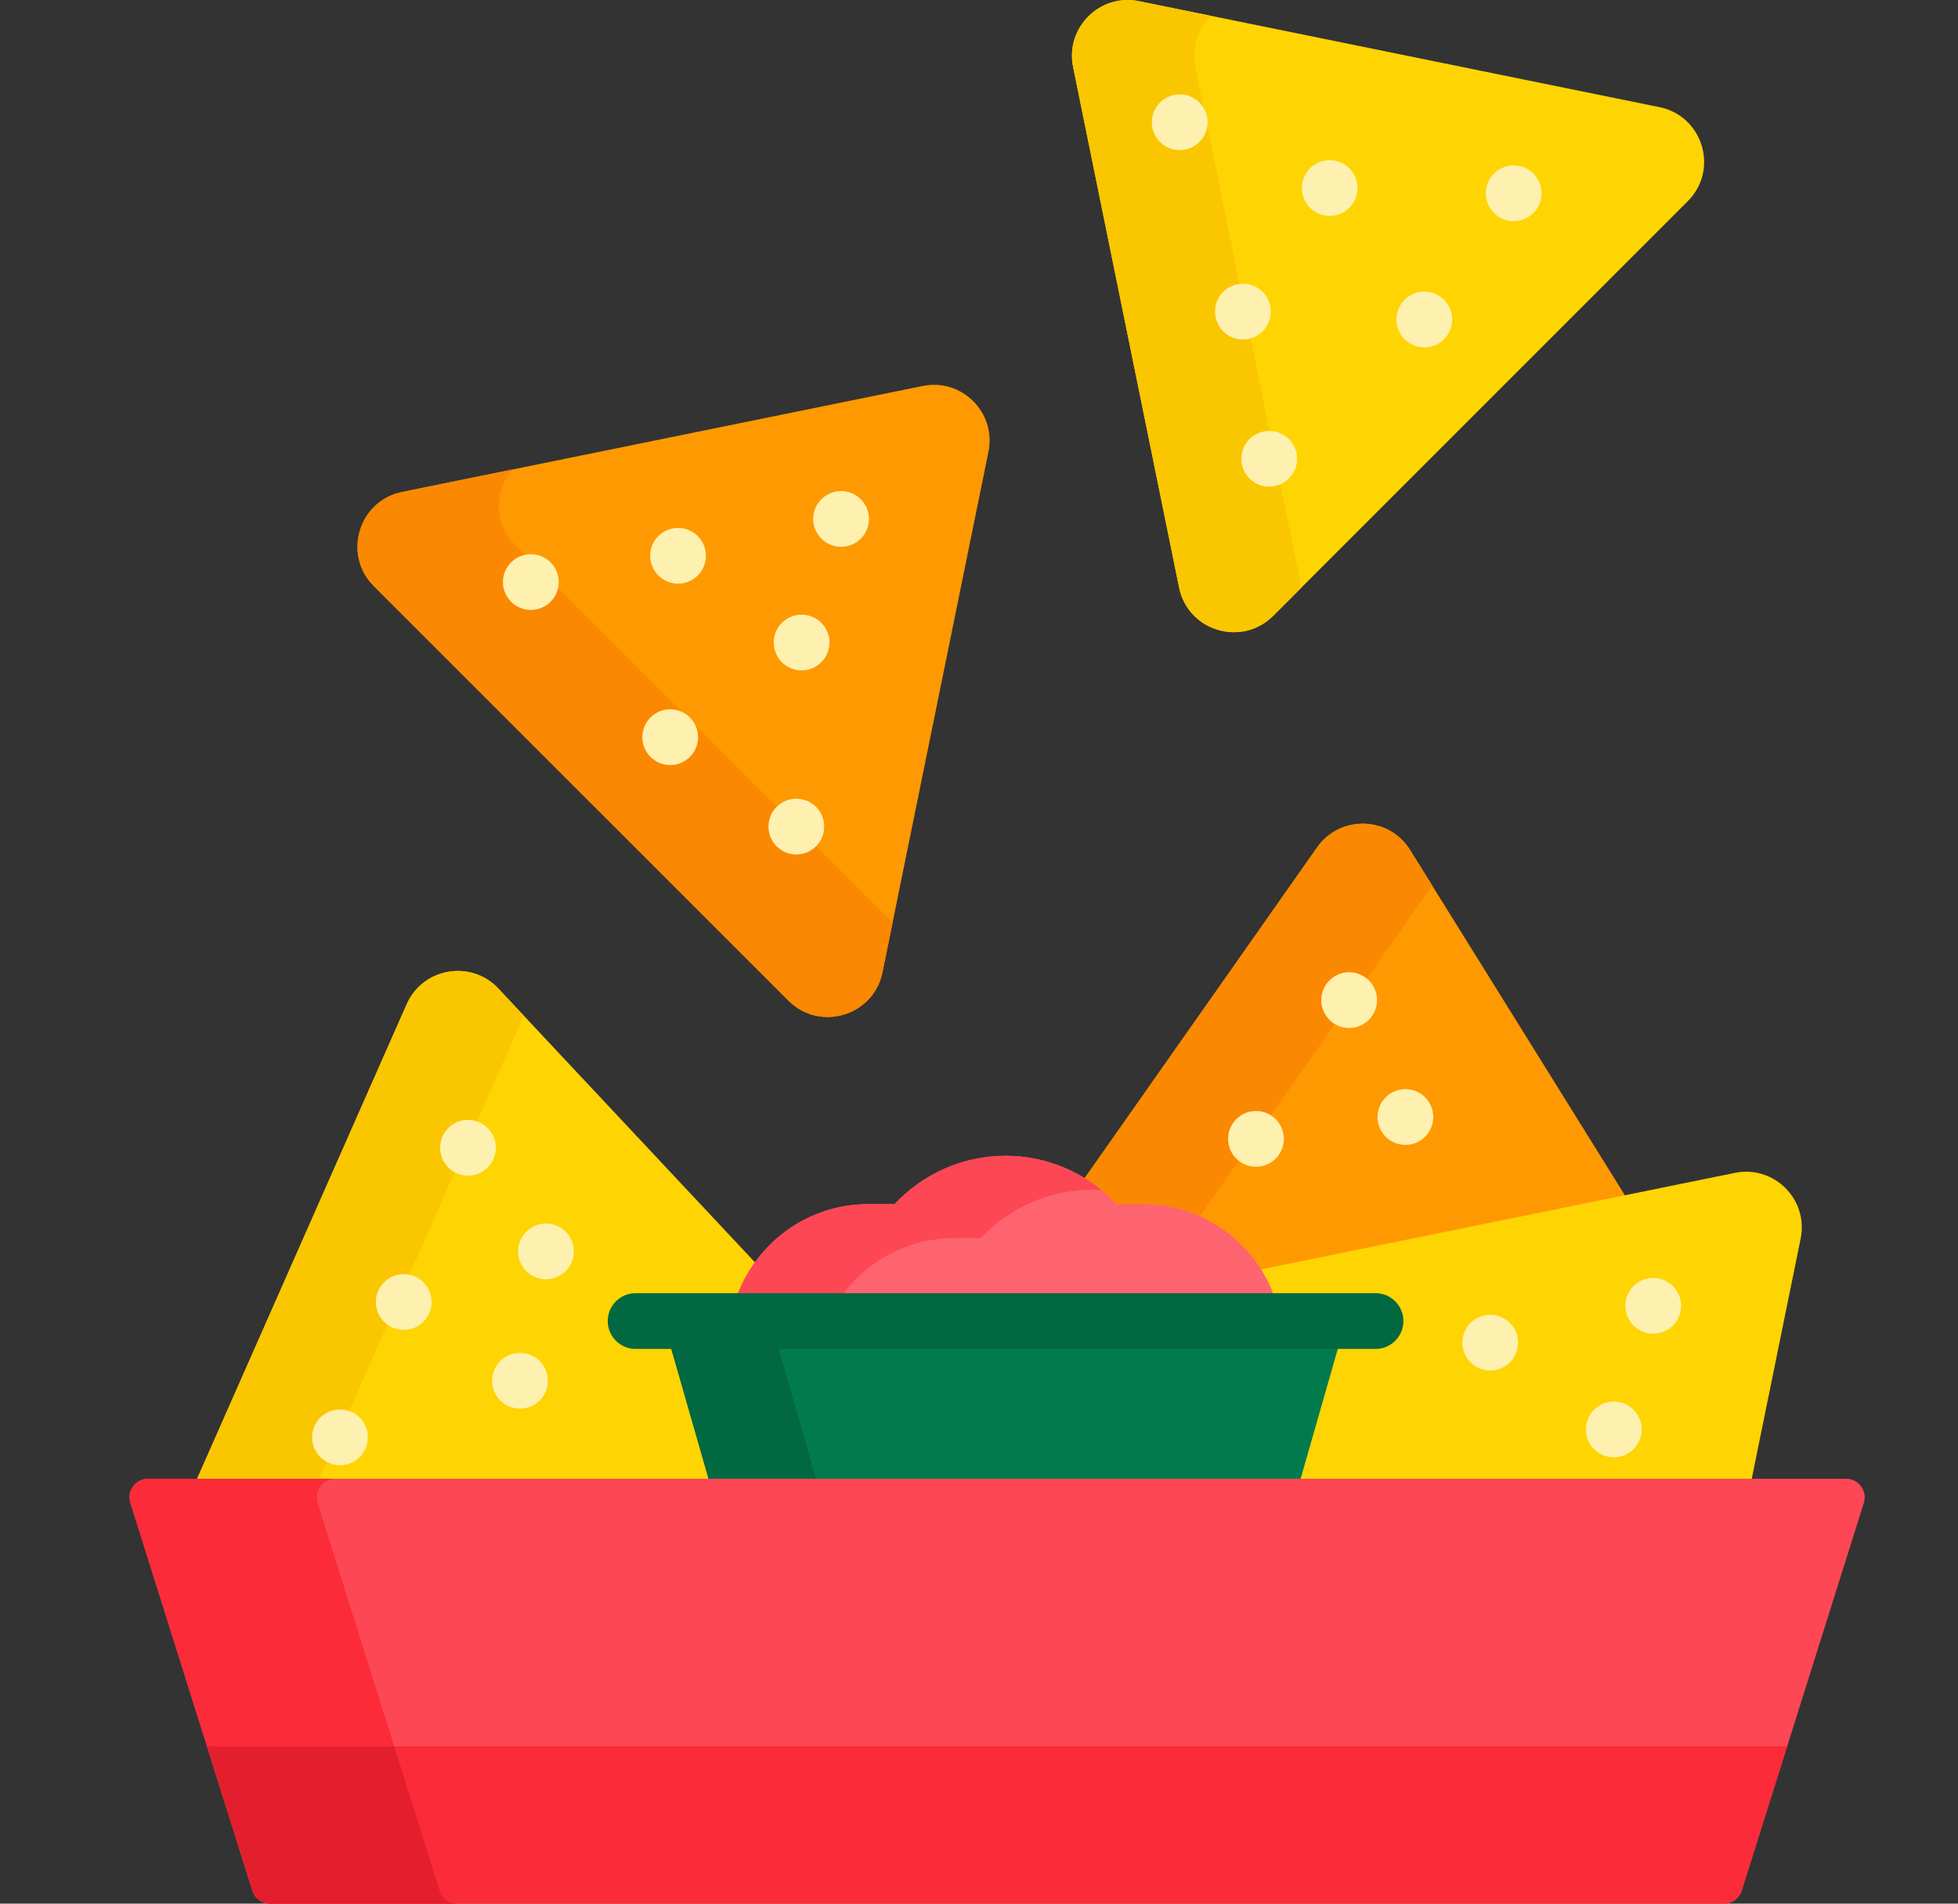<svg width="36" height="35" viewBox="0 0 36 35" fill="none" xmlns="http://www.w3.org/2000/svg">
<rect x="0" y="0" width="36" height="35" fill="#333333" stroke="none"/>
<g clip-path="url(#clip0_7211_1576)">
<path d="M16.965 7.096L7.394 9.045C6.593 9.209 6.296 10.197 6.873 10.775L14.496 18.397C15.073 18.975 16.062 18.678 16.225 17.877L18.174 8.306C18.321 7.586 17.685 6.95 16.965 7.096Z" fill="#FE9901"/>
<path d="M9.473 10.023C9.07 9.62 9.093 9.017 9.416 8.633L7.394 9.045C6.593 9.208 6.296 10.197 6.873 10.775L14.496 18.397C15.073 18.975 16.062 18.678 16.225 17.877L16.412 16.962L9.473 10.023Z" fill="#FB8801"/>
<path d="M14.642 15.71C14.925 15.71 15.154 15.48 15.154 15.197C15.154 14.914 14.925 14.685 14.642 14.685C14.358 14.685 14.129 14.914 14.129 15.197C14.129 15.48 14.358 15.71 14.642 15.71Z" fill="#FEF0AE"/>
<path d="M12.467 10.731C12.75 10.731 12.979 10.501 12.979 10.218C12.979 9.935 12.75 9.706 12.467 9.706C12.184 9.706 11.954 9.935 11.954 10.218C11.954 10.501 12.184 10.731 12.467 10.731Z" fill="#FEF0AE"/>
<path d="M9.76 11.214C10.043 11.214 10.273 10.985 10.273 10.702C10.273 10.418 10.043 10.189 9.76 10.189C9.477 10.189 9.247 10.418 9.247 10.702C9.247 10.985 9.477 11.214 9.76 11.214Z" fill="#FEF0AE"/>
<path d="M14.738 12.326C15.021 12.326 15.251 12.097 15.251 11.813C15.251 11.53 15.021 11.301 14.738 11.301C14.455 11.301 14.226 11.53 14.226 11.813C14.226 12.097 14.455 12.326 14.738 12.326Z" fill="#FEF0AE"/>
<path d="M15.464 10.054C15.747 10.054 15.977 9.825 15.977 9.541C15.977 9.258 15.747 9.029 15.464 9.029C15.181 9.029 14.951 9.258 14.951 9.541C14.951 9.825 15.181 10.054 15.464 10.054Z" fill="#FEF0AE"/>
<path d="M12.322 14.066C12.605 14.066 12.835 13.837 12.835 13.554C12.835 13.271 12.605 13.041 12.322 13.041C12.039 13.041 11.81 13.271 11.81 13.554C11.81 13.837 12.039 14.066 12.322 14.066Z" fill="#FEF0AE"/>
<path d="M11.687 24.733C11.442 24.733 11.242 24.534 11.242 24.289C11.242 24.044 11.442 23.845 11.687 23.845H13.616C13.694 23.634 13.799 23.437 13.927 23.258L9.164 18.176C8.662 17.64 7.775 17.791 7.478 18.463L3.594 27.256H13.118L12.396 24.733H11.687Z" fill="#FED402"/>
<path d="M5.838 27.256L9.63 18.673L9.164 18.176C8.662 17.64 7.775 17.791 7.478 18.463L3.594 27.256H5.838Z" fill="#FAC600"/>
<path d="M7.423 24.451C7.706 24.451 7.936 24.222 7.936 23.939C7.936 23.655 7.706 23.426 7.423 23.426C7.14 23.426 6.91 23.655 6.91 23.939C6.91 24.222 7.14 24.451 7.423 24.451Z" fill="#FEF0AE"/>
<path d="M6.251 26.939C6.534 26.939 6.764 26.709 6.764 26.426C6.764 26.143 6.534 25.914 6.251 25.914C5.968 25.914 5.738 26.143 5.738 26.426C5.738 26.709 5.968 26.939 6.251 26.939Z" fill="#FEF0AE"/>
<path d="M10.038 23.52C10.321 23.52 10.551 23.291 10.551 23.008C10.551 22.725 10.321 22.495 10.038 22.495C9.755 22.495 9.525 22.725 9.525 23.008C9.525 23.291 9.755 23.52 10.038 23.52Z" fill="#FEF0AE"/>
<path d="M8.604 21.615C8.888 21.615 9.117 21.386 9.117 21.102C9.117 20.819 8.888 20.59 8.604 20.59C8.321 20.59 8.092 20.819 8.092 21.102C8.092 21.386 8.321 21.615 8.604 21.615Z" fill="#FEF0AE"/>
<path d="M9.561 25.899C9.844 25.899 10.073 25.669 10.073 25.386C10.073 25.103 9.844 24.873 9.561 24.873C9.277 24.873 9.048 25.103 9.048 25.386C9.048 25.669 9.277 25.899 9.561 25.899Z" fill="#FEF0AE"/>
<path d="M20.481 22.186L20.501 22.207H21.018C21.923 22.207 22.717 22.691 23.154 23.414L29.914 22.038L25.926 15.628C25.538 15.004 24.639 14.979 24.216 15.58L19.903 21.718C20.114 21.846 20.309 22.003 20.481 22.186Z" fill="#FE9901"/>
<path d="M20.531 22.139H21.018C21.389 22.139 21.741 22.219 22.06 22.362L26.333 16.281L25.926 15.628C25.538 15.004 24.639 14.979 24.217 15.58L19.943 21.661C20.16 21.794 20.358 21.954 20.531 22.139Z" fill="#FB8801"/>
<path d="M23.093 21.452C23.376 21.452 23.605 21.222 23.605 20.939C23.605 20.656 23.376 20.426 23.093 20.426C22.81 20.426 22.58 20.656 22.58 20.939C22.58 21.222 22.81 21.452 23.093 21.452Z" fill="#FEF0AE"/>
<path d="M25.84 21.05C26.123 21.05 26.352 20.82 26.352 20.537C26.352 20.254 26.123 20.024 25.84 20.024C25.557 20.024 25.327 20.254 25.327 20.537C25.327 20.82 25.557 21.05 25.84 21.05Z" fill="#FEF0AE"/>
<path d="M24.806 18.901C25.089 18.901 25.318 18.671 25.318 18.388C25.318 18.105 25.089 17.875 24.806 17.875C24.523 17.875 24.293 18.105 24.293 18.388C24.293 18.671 24.523 18.901 24.806 18.901Z" fill="#FEF0AE"/>
<path d="M31.898 21.564L23.114 23.352C23.213 23.506 23.297 23.67 23.361 23.844H25.29C25.535 23.844 25.734 24.044 25.734 24.288C25.734 24.534 25.535 24.733 25.29 24.733H24.545L23.823 27.256H32.194L33.107 22.773C33.254 22.053 32.617 21.417 31.898 21.564Z" fill="#FED402"/>
<path d="M27.399 25.198C27.683 25.198 27.912 24.969 27.912 24.686C27.912 24.402 27.683 24.173 27.399 24.173C27.116 24.173 26.887 24.402 26.887 24.686C26.887 24.969 27.116 25.198 27.399 25.198Z" fill="#FEF0AE"/>
<path d="M29.671 26.794C29.954 26.794 30.184 26.564 30.184 26.281C30.184 25.998 29.954 25.768 29.671 25.768C29.388 25.768 29.158 25.998 29.158 26.281C29.158 26.564 29.388 26.794 29.671 26.794Z" fill="#FEF0AE"/>
<path d="M30.396 24.521C30.68 24.521 30.909 24.292 30.909 24.009C30.909 23.726 30.68 23.496 30.396 23.496C30.113 23.496 29.884 23.726 29.884 24.009C29.884 24.292 30.113 24.521 30.396 24.521Z" fill="#FEF0AE"/>
<path d="M23.432 23.844C23.078 22.853 22.127 22.139 21.018 22.139H20.53C20.018 21.593 19.292 21.25 18.489 21.25C17.686 21.25 16.959 21.593 16.447 22.139H15.959C14.85 22.139 13.9 22.853 13.545 23.844H23.432Z" fill="#FE646F"/>
<path d="M15.51 23.776C15.979 23.162 16.718 22.764 17.546 22.764H18.034C18.546 22.218 19.273 21.875 20.076 21.875C20.135 21.875 20.194 21.878 20.252 21.881C19.77 21.488 19.156 21.25 18.488 21.25C17.685 21.25 16.959 21.593 16.446 22.139H15.959C14.875 22.139 13.944 22.82 13.57 23.776H15.51V23.776Z" fill="#FD4755"/>
<path d="M12.324 24.733L13.047 27.256H23.894L24.616 24.733H12.324Z" fill="#017B4E"/>
<path d="M12.324 24.733L13.047 27.256H15.022L14.299 24.733H12.324Z" fill="#026841"/>
<path d="M31.697 35H4.968C4.819 35 4.687 34.903 4.642 34.761L2.397 27.632C2.328 27.412 2.492 27.188 2.723 27.188H33.943C34.173 27.188 34.338 27.412 34.269 27.632L32.023 34.761C31.979 34.903 31.846 35 31.697 35Z" fill="#FD4755"/>
<path d="M8.084 34.761L5.839 27.632C5.77 27.412 5.934 27.188 6.165 27.188H2.723C2.492 27.188 2.328 27.412 2.397 27.632L4.642 34.761C4.687 34.903 4.819 35 4.968 35H8.41C8.261 35 8.129 34.903 8.084 34.761Z" fill="#FB2B3A"/>
<path d="M3.807 32.109L4.642 34.761C4.687 34.903 4.819 35 4.968 35H31.697C31.846 35 31.978 34.903 32.023 34.761L32.858 32.109H3.807Z" fill="#FB2B3A"/>
<path d="M8.084 34.761L7.249 32.109H3.807L4.642 34.761C4.687 34.903 4.819 35 4.968 35H8.41C8.261 35 8.129 34.903 8.084 34.761Z" fill="#E41F2D"/>
<path d="M19.73 1.231L21.679 10.802C21.842 11.603 22.831 11.9 23.409 11.322L31.031 3.7C31.609 3.122 31.312 2.133 30.511 1.97L20.939 0.021C20.22 -0.125 19.584 0.511 19.73 1.231Z" fill="#FED402"/>
<path d="M23.926 10.802L21.977 1.231C21.903 0.866 22.03 0.522 22.267 0.292L20.939 0.021C20.22 -0.125 19.584 0.511 19.73 1.231L21.679 10.802C21.842 11.603 22.831 11.9 23.409 11.322L23.927 10.805C23.926 10.804 23.926 10.803 23.926 10.802Z" fill="#FAC600"/>
<path d="M27.831 4.066C28.114 4.066 28.344 3.837 28.344 3.554C28.344 3.271 28.114 3.041 27.831 3.041C27.548 3.041 27.318 3.271 27.318 3.554C27.318 3.837 27.548 4.066 27.831 4.066Z" fill="#FEF0AE"/>
<path d="M22.852 6.242C23.136 6.242 23.365 6.012 23.365 5.729C23.365 5.446 23.136 5.216 22.852 5.216C22.569 5.216 22.34 5.446 22.34 5.729C22.34 6.012 22.569 6.242 22.852 6.242Z" fill="#FEF0AE"/>
<path d="M23.336 8.948C23.619 8.948 23.849 8.719 23.849 8.436C23.849 8.152 23.619 7.923 23.336 7.923C23.053 7.923 22.823 8.152 22.823 8.436C22.823 8.719 23.053 8.948 23.336 8.948Z" fill="#FEF0AE"/>
<path d="M24.447 3.97C24.73 3.97 24.96 3.74 24.96 3.457C24.96 3.174 24.73 2.944 24.447 2.944C24.164 2.944 23.935 3.174 23.935 3.457C23.935 3.74 24.164 3.97 24.447 3.97Z" fill="#FEF0AE"/>
<path d="M21.69 2.76C21.974 2.76 22.203 2.531 22.203 2.248C22.203 1.964 21.974 1.735 21.69 1.735C21.407 1.735 21.178 1.964 21.178 2.248C21.178 2.531 21.407 2.76 21.69 2.76Z" fill="#FEF0AE"/>
<path d="M26.188 6.387C26.471 6.387 26.7 6.157 26.7 5.874C26.7 5.591 26.471 5.361 26.188 5.361C25.904 5.361 25.675 5.591 25.675 5.874C25.675 6.157 25.904 6.387 26.188 6.387Z" fill="#FEF0AE"/>
<path d="M25.29 24.801H11.687C11.403 24.801 11.174 24.572 11.174 24.289C11.174 24.005 11.403 23.776 11.687 23.776H25.29C25.573 23.776 25.803 24.005 25.803 24.289C25.803 24.572 25.573 24.801 25.29 24.801Z" fill="#026841"/>
</g>
<defs>
<clipPath id="clip0_7211_1576">
<rect width="35" height="35" fill="white" transform="translate(0.833)"/>
</clipPath>
</defs>
</svg>
